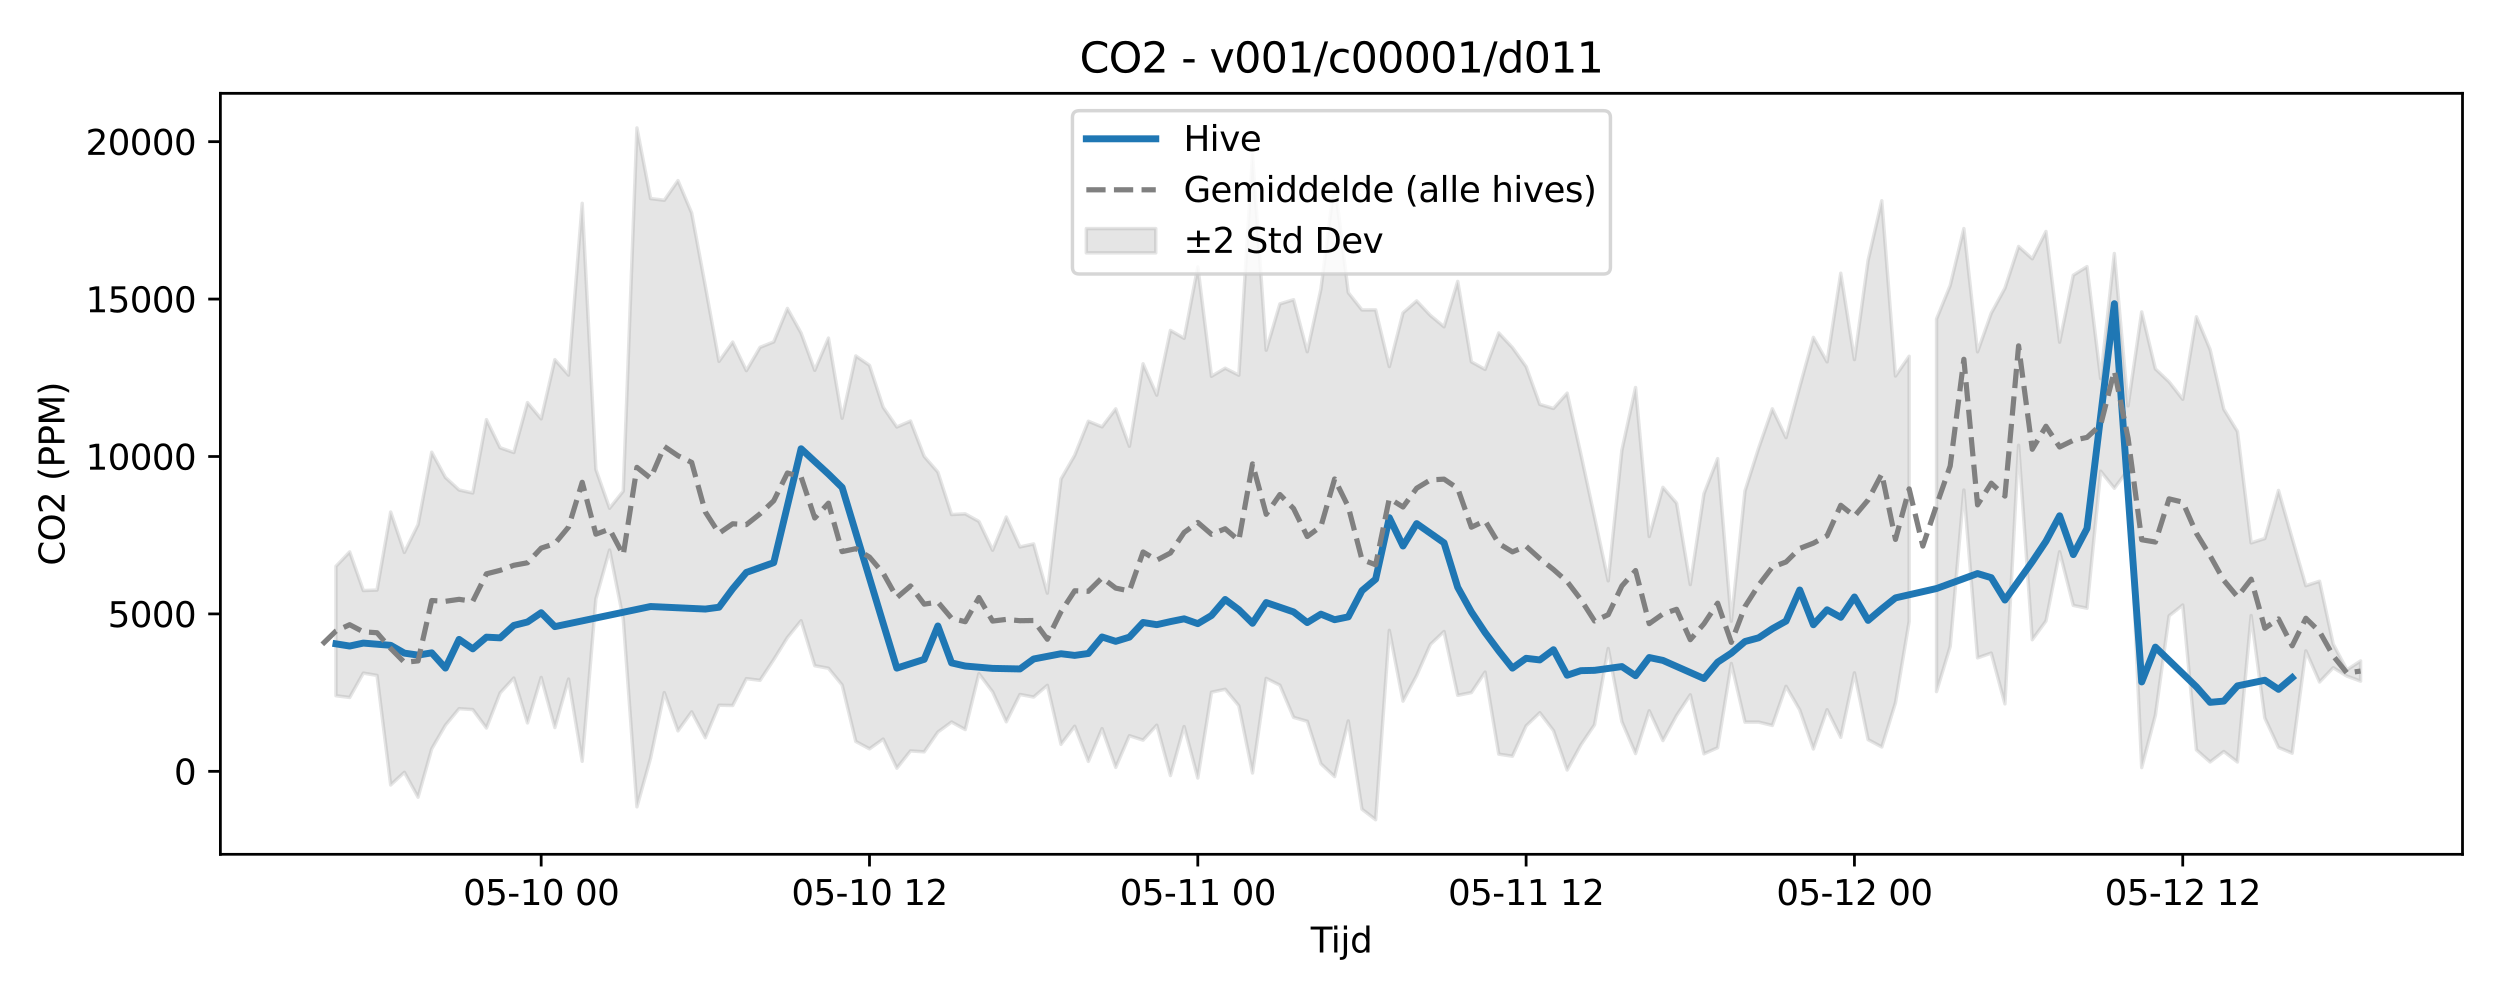 <?xml version="1.0" encoding="utf-8" standalone="no"?>
<!DOCTYPE svg PUBLIC "-//W3C//DTD SVG 1.1//EN"
  "http://www.w3.org/Graphics/SVG/1.1/DTD/svg11.dtd">
<svg xmlns:xlink="http://www.w3.org/1999/xlink" width="720pt" height="288pt" viewBox="0 0 720 288" xmlns="http://www.w3.org/2000/svg" version="1.1">
 <defs>
  <style type="text/css">*{stroke-linejoin: round; stroke-linecap: butt}</style>
 </defs>
 <g id="figure_1">
  <g id="patch_1">
   <path d="M 0 288 
L 720 288 
L 720 0 
L 0 0 
z
" style="fill: #ffffff"/>
  </g>
  <g id="axes_1">
   <g id="patch_2">
    <path d="M 63.47 246.04 
L 709.2 246.04 
L 709.2 26.88 
L 63.47 26.88 
z
" style="fill: #ffffff"/>
   </g>
   <g id="FillBetweenPolyCollection_1">
    <path d="M 96.761 163.086 
L 96.761 200.372 
L 100.701 200.874 
L 104.641 193.855 
L 108.58 194.523 
L 112.52 226.071 
L 116.46 222.422 
L 120.4 229.594 
L 124.34 215.667 
L 128.279 208.863 
L 132.219 204.098 
L 136.159 204.361 
L 140.099 209.658 
L 144.039 199.555 
L 147.978 195.281 
L 151.918 208.207 
L 155.858 195.099 
L 159.798 209.536 
L 163.737 195.567 
L 167.677 219.257 
L 171.617 172.484 
L 175.557 158.407 
L 179.497 178.207 
L 183.436 232.361 
L 187.376 218.286 
L 191.316 199.471 
L 195.256 210.487 
L 199.195 205.017 
L 203.135 212.468 
L 207.075 203.106 
L 211.015 203.185 
L 214.955 195.447 
L 218.894 195.937 
L 222.834 189.976 
L 226.774 183.624 
L 230.714 178.768 
L 234.653 191.721 
L 238.593 192.463 
L 242.533 197.277 
L 246.473 213.544 
L 250.413 215.665 
L 254.352 212.857 
L 258.292 221.236 
L 262.232 216.265 
L 266.172 216.53 
L 270.111 210.839 
L 274.051 207.939 
L 277.991 210.115 
L 281.931 194.015 
L 285.871 199.264 
L 289.81 207.871 
L 293.75 200.01 
L 297.69 200.751 
L 301.63 197.375 
L 305.57 214.364 
L 309.509 209.163 
L 313.449 219.271 
L 317.389 209.851 
L 321.329 221.003 
L 325.268 211.886 
L 329.208 213.163 
L 333.148 208.86 
L 337.088 223.368 
L 341.028 209.249 
L 344.967 224.066 
L 348.907 199.365 
L 352.847 198.513 
L 356.787 203.251 
L 360.726 222.628 
L 364.666 195.365 
L 368.606 197.336 
L 372.546 206.604 
L 376.486 207.734 
L 380.425 219.959 
L 384.365 223.66 
L 388.305 207.626 
L 392.245 233.04 
L 396.184 236.078 
L 400.124 181.529 
L 404.064 201.931 
L 408.004 194.546 
L 411.944 185.602 
L 415.883 181.871 
L 419.823 200.253 
L 423.763 199.464 
L 427.703 193.571 
L 431.642 217.199 
L 435.582 217.785 
L 439.522 209.058 
L 443.462 205.268 
L 447.402 210.417 
L 451.341 221.758 
L 455.281 214.565 
L 459.221 208.74 
L 463.161 186.77 
L 467.1 207.835 
L 471.04 217.032 
L 474.98 204.704 
L 478.92 213.286 
L 482.86 206.048 
L 486.799 200.111 
L 490.739 217.102 
L 494.679 215.344 
L 498.619 191.087 
L 502.559 207.981 
L 506.498 207.966 
L 510.438 208.932 
L 514.378 197.657 
L 518.318 204.45 
L 522.257 215.707 
L 526.197 204.399 
L 530.137 212.35 
L 534.077 193.781 
L 538.017 213.014 
L 541.956 215.13 
L 545.896 202.403 
L 549.836 179.003 
L 549.836 102.608 
L 549.836 102.608 
L 545.896 108.29 
L 541.956 57.804 
L 538.017 74.961 
L 534.077 103.557 
L 530.137 78.692 
L 526.197 104.208 
L 522.257 97.157 
L 518.318 111.44 
L 514.378 126.029 
L 510.438 117.745 
L 506.498 129.04 
L 502.559 141.365 
L 498.619 178.916 
L 494.679 132.087 
L 490.739 142.21 
L 486.799 168.355 
L 482.86 144.908 
L 478.92 140.35 
L 474.98 154.51 
L 471.04 111.602 
L 467.1 129.672 
L 463.161 167.285 
L 459.221 148.924 
L 455.281 130.757 
L 451.341 113.226 
L 447.402 117.627 
L 443.462 116.474 
L 439.522 105.579 
L 435.582 100.092 
L 431.642 95.886 
L 427.703 106.397 
L 423.763 104.204 
L 419.823 81.051 
L 415.883 94.117 
L 411.944 90.829 
L 408.004 86.662 
L 404.064 90.097 
L 400.124 105.575 
L 396.184 89.247 
L 392.245 89.256 
L 388.305 84.273 
L 384.365 52.251 
L 380.425 83.271 
L 376.486 101.291 
L 372.546 86.315 
L 368.606 87.526 
L 364.666 100.869 
L 360.726 44.58 
L 356.787 108.055 
L 352.847 106.045 
L 348.907 108.369 
L 344.967 76.865 
L 341.028 97.435 
L 337.088 95.154 
L 333.148 113.8 
L 329.208 104.77 
L 325.268 128.516 
L 321.329 117.745 
L 317.389 122.935 
L 313.449 121.315 
L 309.509 131.121 
L 305.57 137.963 
L 301.63 170.825 
L 297.69 156.651 
L 293.75 157.519 
L 289.81 148.9 
L 285.871 158.468 
L 281.931 150.176 
L 277.991 147.989 
L 274.051 148.187 
L 270.111 135.977 
L 266.172 131.451 
L 262.232 121.26 
L 258.292 122.972 
L 254.352 117.28 
L 250.413 105.219 
L 246.473 102.502 
L 242.533 120.451 
L 238.593 97.367 
L 234.653 106.644 
L 230.714 95.911 
L 226.774 88.826 
L 222.834 98.461 
L 218.894 100.03 
L 214.955 106.748 
L 211.015 98.516 
L 207.075 104.077 
L 203.135 82.426 
L 199.195 61.318 
L 195.256 52.015 
L 191.316 57.677 
L 187.376 57.184 
L 183.436 36.842 
L 179.497 141.445 
L 175.557 146.374 
L 171.617 135.195 
L 167.677 58.552 
L 163.737 108.024 
L 159.798 103.575 
L 155.858 120.632 
L 151.918 115.945 
L 147.978 130.325 
L 144.039 128.958 
L 140.099 120.861 
L 136.159 141.991 
L 132.219 141.118 
L 128.279 137.495 
L 124.34 130.24 
L 120.4 151.084 
L 116.46 159.085 
L 112.52 147.47 
L 108.58 169.929 
L 104.641 170.076 
L 100.701 158.947 
L 96.761 163.086 
z
" clip-path="url(#p00ad25418c)" style="fill: #808080; fill-opacity: 0.2; stroke: #808080; stroke-opacity: 0.2"/>
    <path d="M 557.715 91.883 
L 557.715 199.17 
L 561.655 186.19 
L 565.595 141.128 
L 569.535 189.466 
L 573.475 188.092 
L 577.414 202.714 
L 581.354 128.236 
L 585.294 184.241 
L 589.234 178.859 
L 593.173 158.918 
L 597.113 174.359 
L 601.053 175.163 
L 604.993 135.7 
L 608.933 140.617 
L 612.872 135.306 
L 616.812 221.06 
L 620.752 205.974 
L 624.692 177.373 
L 628.631 174.248 
L 632.571 215.972 
L 636.511 219.449 
L 640.451 216.434 
L 644.391 219.458 
L 648.33 177.274 
L 652.27 206.784 
L 656.21 215.268 
L 660.15 216.918 
L 664.09 187.446 
L 668.029 196.418 
L 671.969 192.307 
L 675.909 194.72 
L 679.849 196.178 
L 679.849 190.348 
L 679.849 190.348 
L 675.909 192.916 
L 671.969 185.503 
L 668.029 167.393 
L 664.09 168.674 
L 660.15 155.062 
L 656.21 141.248 
L 652.27 155.093 
L 648.33 156.343 
L 644.391 124.278 
L 640.451 117.84 
L 636.511 100.673 
L 632.571 91.236 
L 628.631 114.99 
L 624.692 109.968 
L 620.752 106.241 
L 616.812 89.832 
L 612.872 116.894 
L 608.933 73.014 
L 604.993 109.034 
L 601.053 76.786 
L 597.113 79.249 
L 593.173 98.541 
L 589.234 66.668 
L 585.294 74.526 
L 581.354 70.989 
L 577.414 83.025 
L 573.475 90.221 
L 569.535 101.326 
L 565.595 65.823 
L 561.655 82.231 
L 557.715 91.883 
z
" clip-path="url(#p00ad25418c)" style="fill: #808080; fill-opacity: 0.2; stroke: #808080; stroke-opacity: 0.2"/>
   </g>
   <g id="matplotlib.axis_1">
    <g id="xtick_1">
     <g id="line2d_1">
      <defs>
       <path id="ma9e2582b57" d="M 0 0 
L 0 3.5 
" style="stroke: #000000; stroke-width: 0.8"/>
      </defs>
      <g>
       <use xlink:href="#ma9e2582b57" x="155.858" y="246.04" style="stroke: #000000; stroke-width: 0.8"/>
      </g>
     </g>
     <g id="text_1">
      <!-- 05-10 00 -->
      <g transform="translate(133.377 260.638) scale(0.1 -0.1)">
       <defs>
        <path id="DejaVuSans-30" d="M 2034 4250 
Q 1547 4250 1301 3770 
Q 1056 3291 1056 2328 
Q 1056 1369 1301 889 
Q 1547 409 2034 409 
Q 2525 409 2770 889 
Q 3016 1369 3016 2328 
Q 3016 3291 2770 3770 
Q 2525 4250 2034 4250 
z
M 2034 4750 
Q 2819 4750 3233 4129 
Q 3647 3509 3647 2328 
Q 3647 1150 3233 529 
Q 2819 -91 2034 -91 
Q 1250 -91 836 529 
Q 422 1150 422 2328 
Q 422 3509 836 4129 
Q 1250 4750 2034 4750 
z
" transform="scale(0.016)"/>
        <path id="DejaVuSans-35" d="M 691 4666 
L 3169 4666 
L 3169 4134 
L 1269 4134 
L 1269 2991 
Q 1406 3038 1543 3061 
Q 1681 3084 1819 3084 
Q 2600 3084 3056 2656 
Q 3513 2228 3513 1497 
Q 3513 744 3044 326 
Q 2575 -91 1722 -91 
Q 1428 -91 1123 -41 
Q 819 9 494 109 
L 494 744 
Q 775 591 1075 516 
Q 1375 441 1709 441 
Q 2250 441 2565 725 
Q 2881 1009 2881 1497 
Q 2881 1984 2565 2268 
Q 2250 2553 1709 2553 
Q 1456 2553 1204 2497 
Q 953 2441 691 2322 
L 691 4666 
z
" transform="scale(0.016)"/>
        <path id="DejaVuSans-2d" d="M 313 2009 
L 1997 2009 
L 1997 1497 
L 313 1497 
L 313 2009 
z
" transform="scale(0.016)"/>
        <path id="DejaVuSans-31" d="M 794 531 
L 1825 531 
L 1825 4091 
L 703 3866 
L 703 4441 
L 1819 4666 
L 2450 4666 
L 2450 531 
L 3481 531 
L 3481 0 
L 794 0 
L 794 531 
z
" transform="scale(0.016)"/>
        <path id="DejaVuSans-20" transform="scale(0.016)"/>
       </defs>
       <use xlink:href="#DejaVuSans-30"/>
       <use xlink:href="#DejaVuSans-35" transform="translate(63.623 0)"/>
       <use xlink:href="#DejaVuSans-2d" transform="translate(127.246 0)"/>
       <use xlink:href="#DejaVuSans-31" transform="translate(163.33 0)"/>
       <use xlink:href="#DejaVuSans-30" transform="translate(226.953 0)"/>
       <use xlink:href="#DejaVuSans-20" transform="translate(290.576 0)"/>
       <use xlink:href="#DejaVuSans-30" transform="translate(322.363 0)"/>
       <use xlink:href="#DejaVuSans-30" transform="translate(385.986 0)"/>
      </g>
     </g>
    </g>
    <g id="xtick_2">
     <g id="line2d_2">
      <g>
       <use xlink:href="#ma9e2582b57" x="250.413" y="246.04" style="stroke: #000000; stroke-width: 0.8"/>
      </g>
     </g>
     <g id="text_2">
      <!-- 05-10 12 -->
      <g transform="translate(227.932 260.638) scale(0.1 -0.1)">
       <defs>
        <path id="DejaVuSans-32" d="M 1228 531 
L 3431 531 
L 3431 0 
L 469 0 
L 469 531 
Q 828 903 1448 1529 
Q 2069 2156 2228 2338 
Q 2531 2678 2651 2914 
Q 2772 3150 2772 3378 
Q 2772 3750 2511 3984 
Q 2250 4219 1831 4219 
Q 1534 4219 1204 4116 
Q 875 4013 500 3803 
L 500 4441 
Q 881 4594 1212 4672 
Q 1544 4750 1819 4750 
Q 2544 4750 2975 4387 
Q 3406 4025 3406 3419 
Q 3406 3131 3298 2873 
Q 3191 2616 2906 2266 
Q 2828 2175 2409 1742 
Q 1991 1309 1228 531 
z
" transform="scale(0.016)"/>
       </defs>
       <use xlink:href="#DejaVuSans-30"/>
       <use xlink:href="#DejaVuSans-35" transform="translate(63.623 0)"/>
       <use xlink:href="#DejaVuSans-2d" transform="translate(127.246 0)"/>
       <use xlink:href="#DejaVuSans-31" transform="translate(163.33 0)"/>
       <use xlink:href="#DejaVuSans-30" transform="translate(226.953 0)"/>
       <use xlink:href="#DejaVuSans-20" transform="translate(290.576 0)"/>
       <use xlink:href="#DejaVuSans-31" transform="translate(322.363 0)"/>
       <use xlink:href="#DejaVuSans-32" transform="translate(385.986 0)"/>
      </g>
     </g>
    </g>
    <g id="xtick_3">
     <g id="line2d_3">
      <g>
       <use xlink:href="#ma9e2582b57" x="344.967" y="246.04" style="stroke: #000000; stroke-width: 0.8"/>
      </g>
     </g>
     <g id="text_3">
      <!-- 05-11 00 -->
      <g transform="translate(322.487 260.638) scale(0.1 -0.1)">
       <use xlink:href="#DejaVuSans-30"/>
       <use xlink:href="#DejaVuSans-35" transform="translate(63.623 0)"/>
       <use xlink:href="#DejaVuSans-2d" transform="translate(127.246 0)"/>
       <use xlink:href="#DejaVuSans-31" transform="translate(163.33 0)"/>
       <use xlink:href="#DejaVuSans-31" transform="translate(226.953 0)"/>
       <use xlink:href="#DejaVuSans-20" transform="translate(290.576 0)"/>
       <use xlink:href="#DejaVuSans-30" transform="translate(322.363 0)"/>
       <use xlink:href="#DejaVuSans-30" transform="translate(385.986 0)"/>
      </g>
     </g>
    </g>
    <g id="xtick_4">
     <g id="line2d_4">
      <g>
       <use xlink:href="#ma9e2582b57" x="439.522" y="246.04" style="stroke: #000000; stroke-width: 0.8"/>
      </g>
     </g>
     <g id="text_4">
      <!-- 05-11 12 -->
      <g transform="translate(417.042 260.638) scale(0.1 -0.1)">
       <use xlink:href="#DejaVuSans-30"/>
       <use xlink:href="#DejaVuSans-35" transform="translate(63.623 0)"/>
       <use xlink:href="#DejaVuSans-2d" transform="translate(127.246 0)"/>
       <use xlink:href="#DejaVuSans-31" transform="translate(163.33 0)"/>
       <use xlink:href="#DejaVuSans-31" transform="translate(226.953 0)"/>
       <use xlink:href="#DejaVuSans-20" transform="translate(290.576 0)"/>
       <use xlink:href="#DejaVuSans-31" transform="translate(322.363 0)"/>
       <use xlink:href="#DejaVuSans-32" transform="translate(385.986 0)"/>
      </g>
     </g>
    </g>
    <g id="xtick_5">
     <g id="line2d_5">
      <g>
       <use xlink:href="#ma9e2582b57" x="534.077" y="246.04" style="stroke: #000000; stroke-width: 0.8"/>
      </g>
     </g>
     <g id="text_5">
      <!-- 05-12 00 -->
      <g transform="translate(511.596 260.638) scale(0.1 -0.1)">
       <use xlink:href="#DejaVuSans-30"/>
       <use xlink:href="#DejaVuSans-35" transform="translate(63.623 0)"/>
       <use xlink:href="#DejaVuSans-2d" transform="translate(127.246 0)"/>
       <use xlink:href="#DejaVuSans-31" transform="translate(163.33 0)"/>
       <use xlink:href="#DejaVuSans-32" transform="translate(226.953 0)"/>
       <use xlink:href="#DejaVuSans-20" transform="translate(290.576 0)"/>
       <use xlink:href="#DejaVuSans-30" transform="translate(322.363 0)"/>
       <use xlink:href="#DejaVuSans-30" transform="translate(385.986 0)"/>
      </g>
     </g>
    </g>
    <g id="xtick_6">
     <g id="line2d_6">
      <g>
       <use xlink:href="#ma9e2582b57" x="628.631" y="246.04" style="stroke: #000000; stroke-width: 0.8"/>
      </g>
     </g>
     <g id="text_6">
      <!-- 05-12 12 -->
      <g transform="translate(606.151 260.638) scale(0.1 -0.1)">
       <use xlink:href="#DejaVuSans-30"/>
       <use xlink:href="#DejaVuSans-35" transform="translate(63.623 0)"/>
       <use xlink:href="#DejaVuSans-2d" transform="translate(127.246 0)"/>
       <use xlink:href="#DejaVuSans-31" transform="translate(163.33 0)"/>
       <use xlink:href="#DejaVuSans-32" transform="translate(226.953 0)"/>
       <use xlink:href="#DejaVuSans-20" transform="translate(290.576 0)"/>
       <use xlink:href="#DejaVuSans-31" transform="translate(322.363 0)"/>
       <use xlink:href="#DejaVuSans-32" transform="translate(385.986 0)"/>
      </g>
     </g>
    </g>
    <g id="text_7">
     <!-- Tijd -->
     <g transform="translate(377.485 274.317) scale(0.1 -0.1)">
      <defs>
       <path id="DejaVuSans-54" d="M -19 4666 
L 3928 4666 
L 3928 4134 
L 2272 4134 
L 2272 0 
L 1638 0 
L 1638 4134 
L -19 4134 
L -19 4666 
z
" transform="scale(0.016)"/>
       <path id="DejaVuSans-69" d="M 603 3500 
L 1178 3500 
L 1178 0 
L 603 0 
L 603 3500 
z
M 603 4863 
L 1178 4863 
L 1178 4134 
L 603 4134 
L 603 4863 
z
" transform="scale(0.016)"/>
       <path id="DejaVuSans-6a" d="M 603 3500 
L 1178 3500 
L 1178 -63 
Q 1178 -731 923 -1031 
Q 669 -1331 103 -1331 
L -116 -1331 
L -116 -844 
L 38 -844 
Q 366 -844 484 -692 
Q 603 -541 603 -63 
L 603 3500 
z
M 603 4863 
L 1178 4863 
L 1178 4134 
L 603 4134 
L 603 4863 
z
" transform="scale(0.016)"/>
       <path id="DejaVuSans-64" d="M 2906 2969 
L 2906 4863 
L 3481 4863 
L 3481 0 
L 2906 0 
L 2906 525 
Q 2725 213 2448 61 
Q 2172 -91 1784 -91 
Q 1150 -91 751 415 
Q 353 922 353 1747 
Q 353 2572 751 3078 
Q 1150 3584 1784 3584 
Q 2172 3584 2448 3432 
Q 2725 3281 2906 2969 
z
M 947 1747 
Q 947 1113 1208 752 
Q 1469 391 1925 391 
Q 2381 391 2643 752 
Q 2906 1113 2906 1747 
Q 2906 2381 2643 2742 
Q 2381 3103 1925 3103 
Q 1469 3103 1208 2742 
Q 947 2381 947 1747 
z
" transform="scale(0.016)"/>
      </defs>
      <use xlink:href="#DejaVuSans-54"/>
      <use xlink:href="#DejaVuSans-69" transform="translate(57.959 0)"/>
      <use xlink:href="#DejaVuSans-6a" transform="translate(85.742 0)"/>
      <use xlink:href="#DejaVuSans-64" transform="translate(113.525 0)"/>
     </g>
    </g>
   </g>
   <g id="matplotlib.axis_2">
    <g id="ytick_1">
     <g id="line2d_7">
      <defs>
       <path id="mb30f150006" d="M 0 0 
L -3.5 0 
" style="stroke: #000000; stroke-width: 0.8"/>
      </defs>
      <g>
       <use xlink:href="#mb30f150006" x="63.47" y="222.138" style="stroke: #000000; stroke-width: 0.8"/>
      </g>
     </g>
     <g id="text_8">
      <!-- 0 -->
      <g transform="translate(50.108 225.937) scale(0.1 -0.1)">
       <use xlink:href="#DejaVuSans-30"/>
      </g>
     </g>
    </g>
    <g id="ytick_2">
     <g id="line2d_8">
      <g>
       <use xlink:href="#mb30f150006" x="63.47" y="176.804" style="stroke: #000000; stroke-width: 0.8"/>
      </g>
     </g>
     <g id="text_9">
      <!-- 5000 -->
      <g transform="translate(31.02 180.604) scale(0.1 -0.1)">
       <use xlink:href="#DejaVuSans-35"/>
       <use xlink:href="#DejaVuSans-30" transform="translate(63.623 0)"/>
       <use xlink:href="#DejaVuSans-30" transform="translate(127.246 0)"/>
       <use xlink:href="#DejaVuSans-30" transform="translate(190.869 0)"/>
      </g>
     </g>
    </g>
    <g id="ytick_3">
     <g id="line2d_9">
      <g>
       <use xlink:href="#mb30f150006" x="63.47" y="131.471" style="stroke: #000000; stroke-width: 0.8"/>
      </g>
     </g>
     <g id="text_10">
      <!-- 10000 -->
      <g transform="translate(24.657 135.27) scale(0.1 -0.1)">
       <use xlink:href="#DejaVuSans-31"/>
       <use xlink:href="#DejaVuSans-30" transform="translate(63.623 0)"/>
       <use xlink:href="#DejaVuSans-30" transform="translate(127.246 0)"/>
       <use xlink:href="#DejaVuSans-30" transform="translate(190.869 0)"/>
       <use xlink:href="#DejaVuSans-30" transform="translate(254.492 0)"/>
      </g>
     </g>
    </g>
    <g id="ytick_4">
     <g id="line2d_10">
      <g>
       <use xlink:href="#mb30f150006" x="63.47" y="86.138" style="stroke: #000000; stroke-width: 0.8"/>
      </g>
     </g>
     <g id="text_11">
      <!-- 15000 -->
      <g transform="translate(24.657 89.937) scale(0.1 -0.1)">
       <use xlink:href="#DejaVuSans-31"/>
       <use xlink:href="#DejaVuSans-35" transform="translate(63.623 0)"/>
       <use xlink:href="#DejaVuSans-30" transform="translate(127.246 0)"/>
       <use xlink:href="#DejaVuSans-30" transform="translate(190.869 0)"/>
       <use xlink:href="#DejaVuSans-30" transform="translate(254.492 0)"/>
      </g>
     </g>
    </g>
    <g id="ytick_5">
     <g id="line2d_11">
      <g>
       <use xlink:href="#mb30f150006" x="63.47" y="40.805" style="stroke: #000000; stroke-width: 0.8"/>
      </g>
     </g>
     <g id="text_12">
      <!-- 20000 -->
      <g transform="translate(24.657 44.604) scale(0.1 -0.1)">
       <use xlink:href="#DejaVuSans-32"/>
       <use xlink:href="#DejaVuSans-30" transform="translate(63.623 0)"/>
       <use xlink:href="#DejaVuSans-30" transform="translate(127.246 0)"/>
       <use xlink:href="#DejaVuSans-30" transform="translate(190.869 0)"/>
       <use xlink:href="#DejaVuSans-30" transform="translate(254.492 0)"/>
      </g>
     </g>
    </g>
    <g id="text_13">
     <!-- CO2 (PPM) -->
     <g transform="translate(18.578 162.903) rotate(-90) scale(0.1 -0.1)">
      <defs>
       <path id="DejaVuSans-43" d="M 4122 4306 
L 4122 3641 
Q 3803 3938 3442 4084 
Q 3081 4231 2675 4231 
Q 1875 4231 1450 3742 
Q 1025 3253 1025 2328 
Q 1025 1406 1450 917 
Q 1875 428 2675 428 
Q 3081 428 3442 575 
Q 3803 722 4122 1019 
L 4122 359 
Q 3791 134 3420 21 
Q 3050 -91 2638 -91 
Q 1578 -91 968 557 
Q 359 1206 359 2328 
Q 359 3453 968 4101 
Q 1578 4750 2638 4750 
Q 3056 4750 3426 4639 
Q 3797 4528 4122 4306 
z
" transform="scale(0.016)"/>
       <path id="DejaVuSans-4f" d="M 2522 4238 
Q 1834 4238 1429 3725 
Q 1025 3213 1025 2328 
Q 1025 1447 1429 934 
Q 1834 422 2522 422 
Q 3209 422 3611 934 
Q 4013 1447 4013 2328 
Q 4013 3213 3611 3725 
Q 3209 4238 2522 4238 
z
M 2522 4750 
Q 3503 4750 4090 4092 
Q 4678 3434 4678 2328 
Q 4678 1225 4090 567 
Q 3503 -91 2522 -91 
Q 1538 -91 948 565 
Q 359 1222 359 2328 
Q 359 3434 948 4092 
Q 1538 4750 2522 4750 
z
" transform="scale(0.016)"/>
       <path id="DejaVuSans-28" d="M 1984 4856 
Q 1566 4138 1362 3434 
Q 1159 2731 1159 2009 
Q 1159 1288 1364 580 
Q 1569 -128 1984 -844 
L 1484 -844 
Q 1016 -109 783 600 
Q 550 1309 550 2009 
Q 550 2706 781 3412 
Q 1013 4119 1484 4856 
L 1984 4856 
z
" transform="scale(0.016)"/>
       <path id="DejaVuSans-50" d="M 1259 4147 
L 1259 2394 
L 2053 2394 
Q 2494 2394 2734 2622 
Q 2975 2850 2975 3272 
Q 2975 3691 2734 3919 
Q 2494 4147 2053 4147 
L 1259 4147 
z
M 628 4666 
L 2053 4666 
Q 2838 4666 3239 4311 
Q 3641 3956 3641 3272 
Q 3641 2581 3239 2228 
Q 2838 1875 2053 1875 
L 1259 1875 
L 1259 0 
L 628 0 
L 628 4666 
z
" transform="scale(0.016)"/>
       <path id="DejaVuSans-4d" d="M 628 4666 
L 1569 4666 
L 2759 1491 
L 3956 4666 
L 4897 4666 
L 4897 0 
L 4281 0 
L 4281 4097 
L 3078 897 
L 2444 897 
L 1241 4097 
L 1241 0 
L 628 0 
L 628 4666 
z
" transform="scale(0.016)"/>
       <path id="DejaVuSans-29" d="M 513 4856 
L 1013 4856 
Q 1481 4119 1714 3412 
Q 1947 2706 1947 2009 
Q 1947 1309 1714 600 
Q 1481 -109 1013 -844 
L 513 -844 
Q 928 -128 1133 580 
Q 1338 1288 1338 2009 
Q 1338 2731 1133 3434 
Q 928 4138 513 4856 
z
" transform="scale(0.016)"/>
      </defs>
      <use xlink:href="#DejaVuSans-43"/>
      <use xlink:href="#DejaVuSans-4f" transform="translate(69.824 0)"/>
      <use xlink:href="#DejaVuSans-32" transform="translate(148.535 0)"/>
      <use xlink:href="#DejaVuSans-20" transform="translate(212.158 0)"/>
      <use xlink:href="#DejaVuSans-28" transform="translate(243.945 0)"/>
      <use xlink:href="#DejaVuSans-50" transform="translate(282.959 0)"/>
      <use xlink:href="#DejaVuSans-50" transform="translate(343.262 0)"/>
      <use xlink:href="#DejaVuSans-4d" transform="translate(403.564 0)"/>
      <use xlink:href="#DejaVuSans-29" transform="translate(489.844 0)"/>
     </g>
    </g>
   </g>
   <g id="line2d_12">
    <path d="M 96.761 185.427 
L 100.701 186.061 
L 104.641 185.209 
L 112.52 185.853 
L 116.46 188.101 
L 120.4 188.673 
L 124.34 188.02 
L 128.279 192.402 
L 132.219 184.151 
L 136.159 186.865 
L 140.099 183.499 
L 144.039 183.701 
L 147.978 180.12 
L 151.918 179.131 
L 155.858 176.463 
L 159.798 180.467 
L 187.376 174.674 
L 203.135 175.408 
L 207.075 174.882 
L 211.015 169.56 
L 214.955 164.855 
L 222.834 162.039 
L 230.714 129.25 
L 234.653 132.904 
L 238.593 136.53 
L 242.533 140.393 
L 254.352 179.521 
L 258.292 192.417 
L 266.172 189.892 
L 270.111 180.286 
L 274.051 190.912 
L 277.991 191.819 
L 285.871 192.494 
L 293.75 192.657 
L 297.69 189.788 
L 305.57 188.277 
L 309.509 188.754 
L 313.449 188.201 
L 317.389 183.45 
L 321.329 184.704 
L 325.268 183.493 
L 329.208 179.274 
L 333.148 179.908 
L 337.088 179.02 
L 341.028 178.222 
L 344.967 179.606 
L 348.907 177.264 
L 352.847 172.655 
L 356.787 175.605 
L 360.726 179.5 
L 364.666 173.536 
L 372.546 176.233 
L 376.486 179.298 
L 380.425 176.877 
L 384.365 178.473 
L 388.305 177.657 
L 392.245 170.118 
L 396.184 166.799 
L 400.124 149.097 
L 404.064 157.248 
L 408.004 150.806 
L 415.883 156.338 
L 419.823 169.148 
L 423.763 176.239 
L 427.703 182.175 
L 431.642 187.471 
L 435.582 192.417 
L 439.522 189.593 
L 443.462 190.06 
L 447.402 187.122 
L 451.341 194.466 
L 455.281 193.152 
L 459.221 193.058 
L 467.1 191.973 
L 471.04 194.602 
L 474.98 189.371 
L 478.92 190.196 
L 490.739 195.418 
L 494.679 190.704 
L 498.619 188.11 
L 502.559 184.753 
L 506.498 183.689 
L 510.438 181.072 
L 514.378 178.875 
L 518.318 169.923 
L 522.257 179.923 
L 526.197 175.626 
L 530.137 177.778 
L 534.077 171.936 
L 538.017 178.669 
L 541.956 175.339 
L 545.896 172.189 
L 557.715 169.497 
L 569.535 165.185 
L 573.475 166.369 
L 577.414 172.806 
L 585.294 161.781 
L 589.234 155.888 
L 593.173 148.553 
L 597.113 159.723 
L 601.053 152.216 
L 608.933 87.462 
L 616.812 196.393 
L 620.752 186.379 
L 632.571 197.809 
L 636.511 202.273 
L 640.451 201.919 
L 644.391 197.531 
L 652.27 195.908 
L 656.21 198.528 
L 660.15 195.178 
" clip-path="url(#p00ad25418c)" style="fill: none; stroke: #1f77b4; stroke-width: 2; stroke-linecap: square"/>
   </g>
   <g id="line2d_13">
    <path d="M 92.821 185.563 
L 96.761 181.729 
L 100.701 179.91 
L 104.641 181.966 
L 108.58 182.226 
L 112.52 186.771 
L 116.46 190.754 
L 120.4 190.339 
L 124.34 172.953 
L 128.279 173.179 
L 132.219 172.608 
L 136.159 173.176 
L 140.099 165.26 
L 144.039 164.257 
L 147.978 162.803 
L 151.918 162.076 
L 155.858 157.865 
L 159.798 156.556 
L 163.737 151.796 
L 167.677 138.904 
L 171.617 153.84 
L 175.557 152.391 
L 179.497 159.826 
L 183.436 134.601 
L 187.376 137.735 
L 191.316 128.574 
L 195.256 131.251 
L 199.195 133.168 
L 203.135 147.447 
L 207.075 153.591 
L 211.015 150.85 
L 214.955 151.097 
L 218.894 147.984 
L 222.834 144.219 
L 226.774 136.225 
L 230.714 137.34 
L 234.653 149.183 
L 238.593 144.915 
L 242.533 158.864 
L 246.473 158.023 
L 250.413 160.442 
L 254.352 165.069 
L 258.292 172.104 
L 262.232 168.763 
L 266.172 173.99 
L 270.111 173.408 
L 274.051 178.063 
L 277.991 179.052 
L 281.931 172.095 
L 285.871 178.866 
L 289.81 178.386 
L 293.75 178.765 
L 297.69 178.701 
L 301.63 184.1 
L 305.57 176.164 
L 309.509 170.142 
L 313.449 170.293 
L 317.389 166.393 
L 321.329 169.374 
L 325.268 170.201 
L 329.208 158.967 
L 333.148 161.33 
L 337.088 159.261 
L 341.028 153.342 
L 344.967 150.466 
L 348.907 153.867 
L 352.847 152.279 
L 356.787 155.653 
L 360.726 133.604 
L 364.666 148.117 
L 368.606 142.431 
L 372.546 146.46 
L 376.486 154.513 
L 380.425 151.615 
L 384.365 137.956 
L 388.305 145.95 
L 392.245 161.148 
L 396.184 162.663 
L 400.124 143.552 
L 404.064 146.014 
L 408.004 140.604 
L 411.944 138.215 
L 415.883 137.994 
L 419.823 140.652 
L 423.763 151.834 
L 427.703 149.984 
L 431.642 156.542 
L 435.582 158.939 
L 439.522 157.319 
L 443.462 160.871 
L 447.402 164.022 
L 451.341 167.492 
L 455.281 172.661 
L 459.221 178.832 
L 463.161 177.027 
L 467.1 168.754 
L 471.04 164.317 
L 474.98 179.607 
L 478.92 176.818 
L 482.86 175.478 
L 486.799 184.233 
L 490.739 179.656 
L 494.679 173.716 
L 498.619 185.002 
L 502.559 174.673 
L 506.498 168.503 
L 510.438 163.338 
L 514.378 161.843 
L 518.318 157.945 
L 522.257 156.432 
L 526.197 154.303 
L 530.137 145.521 
L 534.077 148.669 
L 538.017 143.988 
L 541.956 136.467 
L 545.896 155.347 
L 549.836 140.805 
L 553.776 157.266 
L 557.715 145.527 
L 561.655 134.211 
L 565.595 103.476 
L 569.535 145.396 
L 573.475 139.156 
L 577.414 142.869 
L 581.354 99.612 
L 585.294 129.384 
L 589.234 122.763 
L 593.173 128.73 
L 597.113 126.804 
L 601.053 125.974 
L 604.993 122.367 
L 608.933 106.816 
L 612.872 126.1 
L 616.812 155.446 
L 620.752 156.107 
L 624.692 143.67 
L 628.631 144.619 
L 632.571 153.604 
L 636.511 160.061 
L 640.451 167.137 
L 644.391 171.868 
L 648.33 166.808 
L 652.27 180.938 
L 656.21 178.258 
L 660.15 185.99 
L 664.09 178.06 
L 668.029 181.905 
L 671.969 188.905 
L 675.909 193.818 
L 679.849 193.263 
L 679.849 193.263 
" clip-path="url(#p00ad25418c)" style="fill: none; stroke-dasharray: 5.55,2.4; stroke-dashoffset: 0; stroke: #808080; stroke-width: 1.5"/>
   </g>
   <g id="patch_3">
    <path d="M 63.47 246.04 
L 63.47 26.88 
" style="fill: none; stroke: #000000; stroke-width: 0.8; stroke-linejoin: miter; stroke-linecap: square"/>
   </g>
   <g id="patch_4">
    <path d="M 709.2 246.04 
L 709.2 26.88 
" style="fill: none; stroke: #000000; stroke-width: 0.8; stroke-linejoin: miter; stroke-linecap: square"/>
   </g>
   <g id="patch_5">
    <path d="M 63.47 246.04 
L 709.2 246.04 
" style="fill: none; stroke: #000000; stroke-width: 0.8; stroke-linejoin: miter; stroke-linecap: square"/>
   </g>
   <g id="patch_6">
    <path d="M 63.47 26.88 
L 709.2 26.88 
" style="fill: none; stroke: #000000; stroke-width: 0.8; stroke-linejoin: miter; stroke-linecap: square"/>
   </g>
   <g id="text_14">
    <!-- CO2 - v001/c00001/d011 -->
    <g transform="translate(310.932 20.88) scale(0.12 -0.12)">
     <defs>
      <path id="DejaVuSans-76" d="M 191 3500 
L 800 3500 
L 1894 563 
L 2988 3500 
L 3597 3500 
L 2284 0 
L 1503 0 
L 191 3500 
z
" transform="scale(0.016)"/>
      <path id="DejaVuSans-2f" d="M 1625 4666 
L 2156 4666 
L 531 -594 
L 0 -594 
L 1625 4666 
z
" transform="scale(0.016)"/>
      <path id="DejaVuSans-63" d="M 3122 3366 
L 3122 2828 
Q 2878 2963 2633 3030 
Q 2388 3097 2138 3097 
Q 1578 3097 1268 2742 
Q 959 2388 959 1747 
Q 959 1106 1268 751 
Q 1578 397 2138 397 
Q 2388 397 2633 464 
Q 2878 531 3122 666 
L 3122 134 
Q 2881 22 2623 -34 
Q 2366 -91 2075 -91 
Q 1284 -91 818 406 
Q 353 903 353 1747 
Q 353 2603 823 3093 
Q 1294 3584 2113 3584 
Q 2378 3584 2631 3529 
Q 2884 3475 3122 3366 
z
" transform="scale(0.016)"/>
     </defs>
     <use xlink:href="#DejaVuSans-43"/>
     <use xlink:href="#DejaVuSans-4f" transform="translate(69.824 0)"/>
     <use xlink:href="#DejaVuSans-32" transform="translate(148.535 0)"/>
     <use xlink:href="#DejaVuSans-20" transform="translate(212.158 0)"/>
     <use xlink:href="#DejaVuSans-2d" transform="translate(243.945 0)"/>
     <use xlink:href="#DejaVuSans-20" transform="translate(280.029 0)"/>
     <use xlink:href="#DejaVuSans-76" transform="translate(311.816 0)"/>
     <use xlink:href="#DejaVuSans-30" transform="translate(370.996 0)"/>
     <use xlink:href="#DejaVuSans-30" transform="translate(434.619 0)"/>
     <use xlink:href="#DejaVuSans-31" transform="translate(498.242 0)"/>
     <use xlink:href="#DejaVuSans-2f" transform="translate(561.865 0)"/>
     <use xlink:href="#DejaVuSans-63" transform="translate(595.557 0)"/>
     <use xlink:href="#DejaVuSans-30" transform="translate(650.537 0)"/>
     <use xlink:href="#DejaVuSans-30" transform="translate(714.16 0)"/>
     <use xlink:href="#DejaVuSans-30" transform="translate(777.783 0)"/>
     <use xlink:href="#DejaVuSans-30" transform="translate(841.406 0)"/>
     <use xlink:href="#DejaVuSans-31" transform="translate(905.029 0)"/>
     <use xlink:href="#DejaVuSans-2f" transform="translate(968.652 0)"/>
     <use xlink:href="#DejaVuSans-64" transform="translate(1002.344 0)"/>
     <use xlink:href="#DejaVuSans-30" transform="translate(1065.82 0)"/>
     <use xlink:href="#DejaVuSans-31" transform="translate(1129.443 0)"/>
     <use xlink:href="#DejaVuSans-31" transform="translate(1193.066 0)"/>
    </g>
   </g>
   <g id="legend_1">
    <g id="patch_7">
     <path d="M 310.863 78.914 
L 461.807 78.914 
Q 463.807 78.914 463.807 76.914 
L 463.807 33.88 
Q 463.807 31.88 461.807 31.88 
L 310.863 31.88 
Q 308.863 31.88 308.863 33.88 
L 308.863 76.914 
Q 308.863 78.914 310.863 78.914 
z
" style="fill: #ffffff; opacity: 0.8; stroke: #cccccc; stroke-linejoin: miter"/>
    </g>
    <g id="line2d_14">
     <path d="M 312.863 39.978 
L 322.863 39.978 
L 332.863 39.978 
" style="fill: none; stroke: #1f77b4; stroke-width: 2; stroke-linecap: square"/>
    </g>
    <g id="text_15">
     <!-- Hive -->
     <g transform="translate(340.863 43.478) scale(0.1 -0.1)">
      <defs>
       <path id="DejaVuSans-48" d="M 628 4666 
L 1259 4666 
L 1259 2753 
L 3553 2753 
L 3553 4666 
L 4184 4666 
L 4184 0 
L 3553 0 
L 3553 2222 
L 1259 2222 
L 1259 0 
L 628 0 
L 628 4666 
z
" transform="scale(0.016)"/>
       <path id="DejaVuSans-65" d="M 3597 1894 
L 3597 1613 
L 953 1613 
Q 991 1019 1311 708 
Q 1631 397 2203 397 
Q 2534 397 2845 478 
Q 3156 559 3463 722 
L 3463 178 
Q 3153 47 2828 -22 
Q 2503 -91 2169 -91 
Q 1331 -91 842 396 
Q 353 884 353 1716 
Q 353 2575 817 3079 
Q 1281 3584 2069 3584 
Q 2775 3584 3186 3129 
Q 3597 2675 3597 1894 
z
M 3022 2063 
Q 3016 2534 2758 2815 
Q 2500 3097 2075 3097 
Q 1594 3097 1305 2825 
Q 1016 2553 972 2059 
L 3022 2063 
z
" transform="scale(0.016)"/>
      </defs>
      <use xlink:href="#DejaVuSans-48"/>
      <use xlink:href="#DejaVuSans-69" transform="translate(75.195 0)"/>
      <use xlink:href="#DejaVuSans-76" transform="translate(102.979 0)"/>
      <use xlink:href="#DejaVuSans-65" transform="translate(162.158 0)"/>
     </g>
    </g>
    <g id="line2d_15">
     <path d="M 312.863 54.657 
L 322.863 54.657 
L 332.863 54.657 
" style="fill: none; stroke-dasharray: 5.55,2.4; stroke-dashoffset: 0; stroke: #808080; stroke-width: 1.5"/>
    </g>
    <g id="text_16">
     <!-- Gemiddelde (alle hives) -->
     <g transform="translate(340.863 58.157) scale(0.1 -0.1)">
      <defs>
       <path id="DejaVuSans-47" d="M 3809 666 
L 3809 1919 
L 2778 1919 
L 2778 2438 
L 4434 2438 
L 4434 434 
Q 4069 175 3628 42 
Q 3188 -91 2688 -91 
Q 1594 -91 976 548 
Q 359 1188 359 2328 
Q 359 3472 976 4111 
Q 1594 4750 2688 4750 
Q 3144 4750 3555 4637 
Q 3966 4525 4313 4306 
L 4313 3634 
Q 3963 3931 3569 4081 
Q 3175 4231 2741 4231 
Q 1884 4231 1454 3753 
Q 1025 3275 1025 2328 
Q 1025 1384 1454 906 
Q 1884 428 2741 428 
Q 3075 428 3337 486 
Q 3600 544 3809 666 
z
" transform="scale(0.016)"/>
       <path id="DejaVuSans-6d" d="M 3328 2828 
Q 3544 3216 3844 3400 
Q 4144 3584 4550 3584 
Q 5097 3584 5394 3201 
Q 5691 2819 5691 2113 
L 5691 0 
L 5113 0 
L 5113 2094 
Q 5113 2597 4934 2840 
Q 4756 3084 4391 3084 
Q 3944 3084 3684 2787 
Q 3425 2491 3425 1978 
L 3425 0 
L 2847 0 
L 2847 2094 
Q 2847 2600 2669 2842 
Q 2491 3084 2119 3084 
Q 1678 3084 1418 2786 
Q 1159 2488 1159 1978 
L 1159 0 
L 581 0 
L 581 3500 
L 1159 3500 
L 1159 2956 
Q 1356 3278 1631 3431 
Q 1906 3584 2284 3584 
Q 2666 3584 2933 3390 
Q 3200 3197 3328 2828 
z
" transform="scale(0.016)"/>
       <path id="DejaVuSans-6c" d="M 603 4863 
L 1178 4863 
L 1178 0 
L 603 0 
L 603 4863 
z
" transform="scale(0.016)"/>
       <path id="DejaVuSans-61" d="M 2194 1759 
Q 1497 1759 1228 1600 
Q 959 1441 959 1056 
Q 959 750 1161 570 
Q 1363 391 1709 391 
Q 2188 391 2477 730 
Q 2766 1069 2766 1631 
L 2766 1759 
L 2194 1759 
z
M 3341 1997 
L 3341 0 
L 2766 0 
L 2766 531 
Q 2569 213 2275 61 
Q 1981 -91 1556 -91 
Q 1019 -91 701 211 
Q 384 513 384 1019 
Q 384 1609 779 1909 
Q 1175 2209 1959 2209 
L 2766 2209 
L 2766 2266 
Q 2766 2663 2505 2880 
Q 2244 3097 1772 3097 
Q 1472 3097 1187 3025 
Q 903 2953 641 2809 
L 641 3341 
Q 956 3463 1253 3523 
Q 1550 3584 1831 3584 
Q 2591 3584 2966 3190 
Q 3341 2797 3341 1997 
z
" transform="scale(0.016)"/>
       <path id="DejaVuSans-68" d="M 3513 2113 
L 3513 0 
L 2938 0 
L 2938 2094 
Q 2938 2591 2744 2837 
Q 2550 3084 2163 3084 
Q 1697 3084 1428 2787 
Q 1159 2491 1159 1978 
L 1159 0 
L 581 0 
L 581 4863 
L 1159 4863 
L 1159 2956 
Q 1366 3272 1645 3428 
Q 1925 3584 2291 3584 
Q 2894 3584 3203 3211 
Q 3513 2838 3513 2113 
z
" transform="scale(0.016)"/>
       <path id="DejaVuSans-73" d="M 2834 3397 
L 2834 2853 
Q 2591 2978 2328 3040 
Q 2066 3103 1784 3103 
Q 1356 3103 1142 2972 
Q 928 2841 928 2578 
Q 928 2378 1081 2264 
Q 1234 2150 1697 2047 
L 1894 2003 
Q 2506 1872 2764 1633 
Q 3022 1394 3022 966 
Q 3022 478 2636 193 
Q 2250 -91 1575 -91 
Q 1294 -91 989 -36 
Q 684 19 347 128 
L 347 722 
Q 666 556 975 473 
Q 1284 391 1588 391 
Q 1994 391 2212 530 
Q 2431 669 2431 922 
Q 2431 1156 2273 1281 
Q 2116 1406 1581 1522 
L 1381 1569 
Q 847 1681 609 1914 
Q 372 2147 372 2553 
Q 372 3047 722 3315 
Q 1072 3584 1716 3584 
Q 2034 3584 2315 3537 
Q 2597 3491 2834 3397 
z
" transform="scale(0.016)"/>
      </defs>
      <use xlink:href="#DejaVuSans-47"/>
      <use xlink:href="#DejaVuSans-65" transform="translate(77.49 0)"/>
      <use xlink:href="#DejaVuSans-6d" transform="translate(139.014 0)"/>
      <use xlink:href="#DejaVuSans-69" transform="translate(236.426 0)"/>
      <use xlink:href="#DejaVuSans-64" transform="translate(264.209 0)"/>
      <use xlink:href="#DejaVuSans-64" transform="translate(327.686 0)"/>
      <use xlink:href="#DejaVuSans-65" transform="translate(391.162 0)"/>
      <use xlink:href="#DejaVuSans-6c" transform="translate(452.686 0)"/>
      <use xlink:href="#DejaVuSans-64" transform="translate(480.469 0)"/>
      <use xlink:href="#DejaVuSans-65" transform="translate(543.945 0)"/>
      <use xlink:href="#DejaVuSans-20" transform="translate(605.469 0)"/>
      <use xlink:href="#DejaVuSans-28" transform="translate(637.256 0)"/>
      <use xlink:href="#DejaVuSans-61" transform="translate(676.27 0)"/>
      <use xlink:href="#DejaVuSans-6c" transform="translate(737.549 0)"/>
      <use xlink:href="#DejaVuSans-6c" transform="translate(765.332 0)"/>
      <use xlink:href="#DejaVuSans-65" transform="translate(793.115 0)"/>
      <use xlink:href="#DejaVuSans-20" transform="translate(854.639 0)"/>
      <use xlink:href="#DejaVuSans-68" transform="translate(886.426 0)"/>
      <use xlink:href="#DejaVuSans-69" transform="translate(949.805 0)"/>
      <use xlink:href="#DejaVuSans-76" transform="translate(977.588 0)"/>
      <use xlink:href="#DejaVuSans-65" transform="translate(1036.768 0)"/>
      <use xlink:href="#DejaVuSans-73" transform="translate(1098.291 0)"/>
      <use xlink:href="#DejaVuSans-29" transform="translate(1150.391 0)"/>
     </g>
    </g>
    <g id="patch_8">
     <path d="M 312.863 72.835 
L 332.863 72.835 
L 332.863 65.835 
L 312.863 65.835 
z
" style="fill: #808080; fill-opacity: 0.2; stroke: #808080; stroke-opacity: 0.2; stroke-linejoin: miter"/>
    </g>
    <g id="text_17">
     <!-- ±2 Std Dev -->
     <g transform="translate(340.863 72.835) scale(0.1 -0.1)">
      <defs>
       <path id="DejaVuSans-b1" d="M 2944 4013 
L 2944 2803 
L 4684 2803 
L 4684 2272 
L 2944 2272 
L 2944 1063 
L 2419 1063 
L 2419 2272 
L 678 2272 
L 678 2803 
L 2419 2803 
L 2419 4013 
L 2944 4013 
z
M 678 531 
L 4684 531 
L 4684 0 
L 678 0 
L 678 531 
z
" transform="scale(0.016)"/>
       <path id="DejaVuSans-53" d="M 3425 4513 
L 3425 3897 
Q 3066 4069 2747 4153 
Q 2428 4238 2131 4238 
Q 1616 4238 1336 4038 
Q 1056 3838 1056 3469 
Q 1056 3159 1242 3001 
Q 1428 2844 1947 2747 
L 2328 2669 
Q 3034 2534 3370 2195 
Q 3706 1856 3706 1288 
Q 3706 609 3251 259 
Q 2797 -91 1919 -91 
Q 1588 -91 1214 -16 
Q 841 59 441 206 
L 441 856 
Q 825 641 1194 531 
Q 1563 422 1919 422 
Q 2459 422 2753 634 
Q 3047 847 3047 1241 
Q 3047 1584 2836 1778 
Q 2625 1972 2144 2069 
L 1759 2144 
Q 1053 2284 737 2584 
Q 422 2884 422 3419 
Q 422 4038 858 4394 
Q 1294 4750 2059 4750 
Q 2388 4750 2728 4690 
Q 3069 4631 3425 4513 
z
" transform="scale(0.016)"/>
       <path id="DejaVuSans-74" d="M 1172 4494 
L 1172 3500 
L 2356 3500 
L 2356 3053 
L 1172 3053 
L 1172 1153 
Q 1172 725 1289 603 
Q 1406 481 1766 481 
L 2356 481 
L 2356 0 
L 1766 0 
Q 1100 0 847 248 
Q 594 497 594 1153 
L 594 3053 
L 172 3053 
L 172 3500 
L 594 3500 
L 594 4494 
L 1172 4494 
z
" transform="scale(0.016)"/>
       <path id="DejaVuSans-44" d="M 1259 4147 
L 1259 519 
L 2022 519 
Q 2988 519 3436 956 
Q 3884 1394 3884 2338 
Q 3884 3275 3436 3711 
Q 2988 4147 2022 4147 
L 1259 4147 
z
M 628 4666 
L 1925 4666 
Q 3281 4666 3915 4102 
Q 4550 3538 4550 2338 
Q 4550 1131 3912 565 
Q 3275 0 1925 0 
L 628 0 
L 628 4666 
z
" transform="scale(0.016)"/>
      </defs>
      <use xlink:href="#DejaVuSans-b1"/>
      <use xlink:href="#DejaVuSans-32" transform="translate(83.789 0)"/>
      <use xlink:href="#DejaVuSans-20" transform="translate(147.412 0)"/>
      <use xlink:href="#DejaVuSans-53" transform="translate(179.199 0)"/>
      <use xlink:href="#DejaVuSans-74" transform="translate(242.676 0)"/>
      <use xlink:href="#DejaVuSans-64" transform="translate(281.885 0)"/>
      <use xlink:href="#DejaVuSans-20" transform="translate(345.361 0)"/>
      <use xlink:href="#DejaVuSans-44" transform="translate(377.148 0)"/>
      <use xlink:href="#DejaVuSans-65" transform="translate(454.15 0)"/>
      <use xlink:href="#DejaVuSans-76" transform="translate(515.674 0)"/>
     </g>
    </g>
   </g>
  </g>
 </g>
 <defs>
  <clipPath id="p00ad25418c">
   <rect x="63.47" y="26.88" width="645.73" height="219.16"/>
  </clipPath>
 </defs>
</svg>
